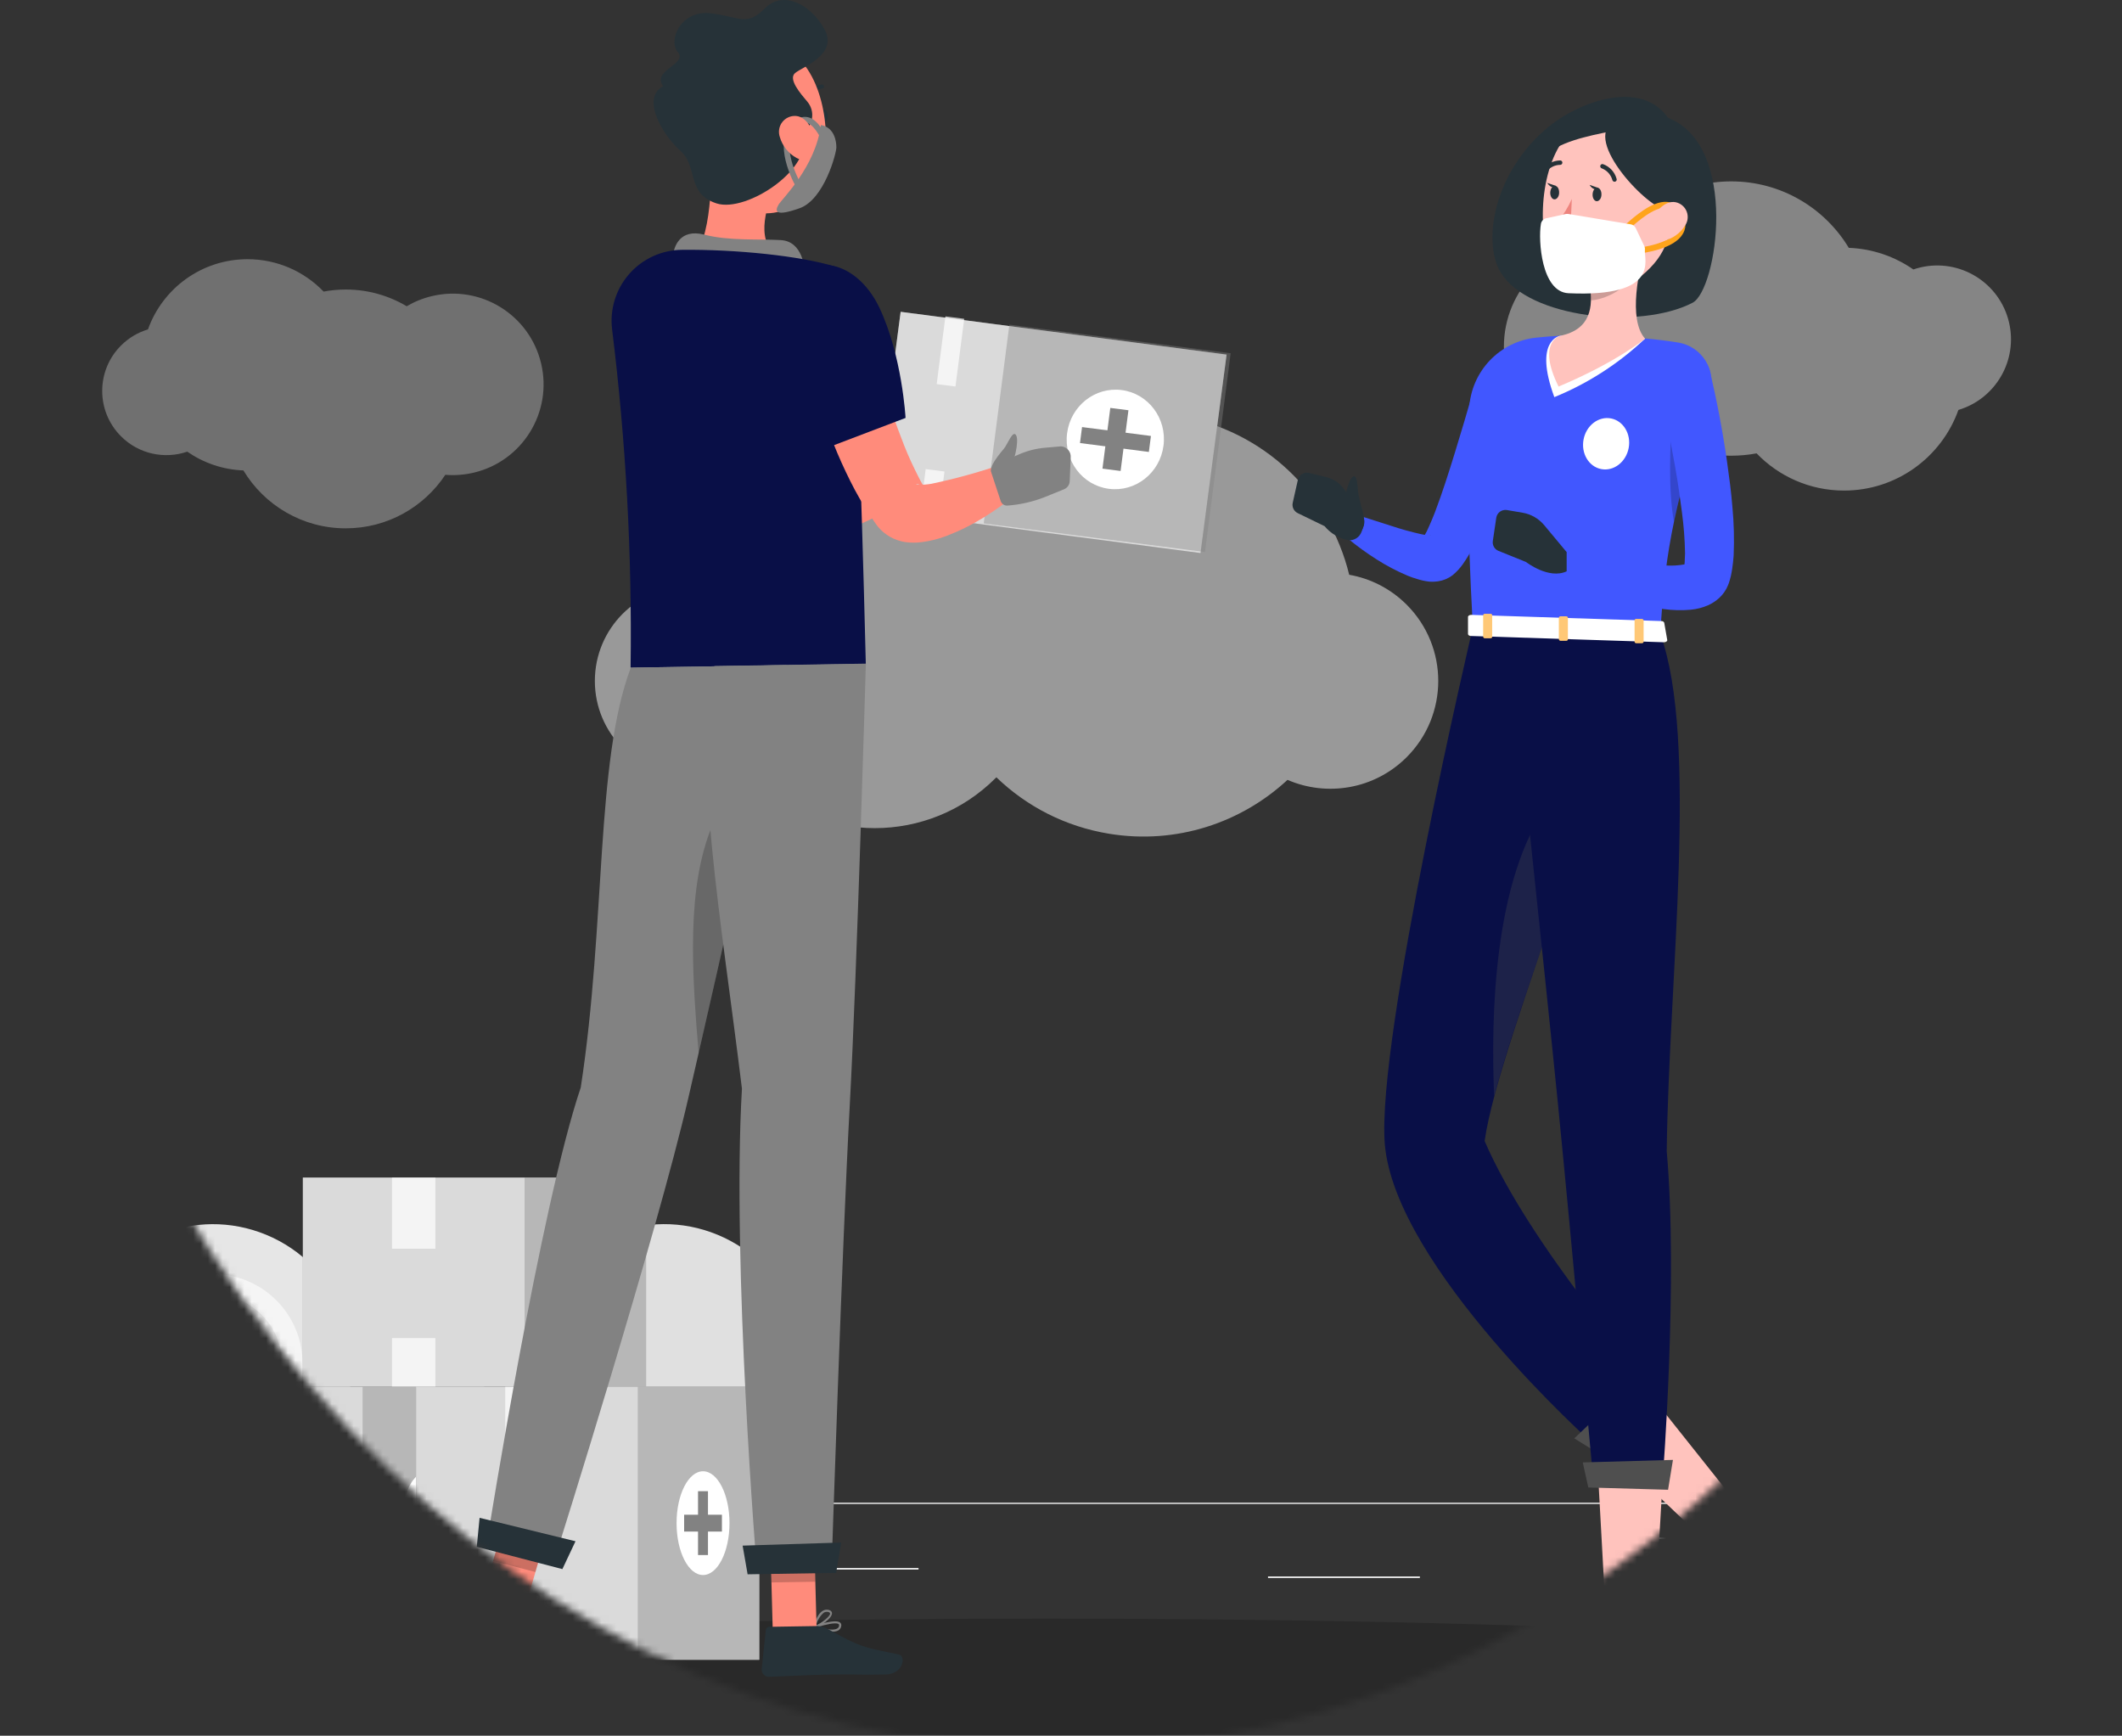 <svg width="291" height="238" viewBox="0 0 291 238" fill="none" xmlns="http://www.w3.org/2000/svg">
<rect x="0" y="0" width="291" height="238" fill="#333333" stroke="none"/>
<mask id="mask0_1_133" style="mask-type:alpha" maskUnits="userSpaceOnUse" x="0" y="-101" width="291" height="341">
<ellipse cx="145.5" cy="69.902" rx="145.5" ry="170" fill="url(#paint0_linear_1_133)"/>
</mask>
<g mask="url(#mask0_1_133)">
<path d="M320 206.046H-33V206.223H320V206.046Z" fill="#EBEBEB"/>
<path d="M274.583 217.406H261.247V217.582H274.583V217.406Z" fill="#EBEBEB"/>
<path d="M194.699 216.177H173.893V216.354H194.699V216.177Z" fill="#EBEBEB"/>
<path d="M260.54 210.854H227.281V211.03H260.54V210.854Z" fill="#EBEBEB"/>
<path d="M11.782 212.04H4.037V212.217H11.782V212.04Z" fill="#EBEBEB"/>
<path d="M45.288 212.04H18.065V212.217H45.288V212.04Z" fill="#EBEBEB"/>
<path d="M125.956 215.019H87.726V215.196H125.956V215.019Z" fill="#EBEBEB"/>
<path d="M274.583 217.406H261.247V217.582H274.583V217.406Z" fill="#EBEBEB"/>
<path d="M194.699 216.177H173.893V216.354H194.699V216.177Z" fill="#EBEBEB"/>
<path d="M260.54 210.854H227.281V211.03H260.54V210.854Z" fill="#EBEBEB"/>
<path d="M11.782 212.04H4.037V212.217H11.782V212.04Z" fill="#EBEBEB"/>
<path d="M45.288 212.04H18.065V212.217H45.288V212.04Z" fill="#EBEBEB"/>
<path d="M125.956 215.019H87.726V215.196H125.956V215.019Z" fill="#EBEBEB"/>
<path d="M108.737 194.252C112.771 184.511 108.146 173.344 98.405 169.31C88.664 165.275 77.497 169.9 73.462 179.641C69.428 189.382 74.053 200.549 83.794 204.584C93.535 208.618 104.702 203.993 108.737 194.252Z" fill="#E0E0E0"/>
<path d="M46.842 194.257C50.877 184.516 46.251 173.349 36.51 169.314C26.77 165.279 15.602 169.905 11.568 179.646C7.533 189.386 12.159 200.554 21.899 204.588C31.64 208.623 42.807 203.997 46.842 194.257Z" fill="#E6E6E6"/>
<path d="M29.206 177.524C31.079 177.522 32.91 178.076 34.468 179.116C36.026 180.156 37.241 181.635 37.958 183.365C38.676 185.095 38.864 186.999 38.499 188.836C38.134 190.674 37.232 192.361 35.907 193.686C34.583 195.01 32.895 195.912 31.058 196.277C29.221 196.642 27.317 196.454 25.587 195.737C23.856 195.019 22.378 193.805 21.338 192.247C20.298 190.689 19.744 188.857 19.745 186.984C19.749 184.476 20.747 182.072 22.52 180.299C24.294 178.525 26.698 177.527 29.206 177.524ZM29.206 174.7C26.774 174.7 24.398 175.421 22.376 176.772C20.355 178.123 18.779 180.043 17.849 182.289C16.919 184.535 16.676 187.007 17.151 189.392C17.626 191.776 18.797 193.966 20.517 195.685C22.237 197.404 24.427 198.574 26.812 199.047C29.197 199.521 31.669 199.276 33.914 198.345C36.16 197.414 38.079 195.837 39.429 193.815C40.779 191.792 41.499 189.415 41.497 186.984C41.497 185.37 41.179 183.772 40.562 182.281C39.944 180.79 39.038 179.436 37.897 178.295C36.755 177.154 35.4 176.25 33.909 175.633C32.418 175.016 30.82 174.699 29.206 174.7Z" fill="#F5F5F5"/>
<path d="M226.427 160.001H221.831V168.529H226.427V160.001Z" fill="#F5F5F5"/>
<path fill-rule="evenodd" clip-rule="evenodd" d="M146.524 49.21C152.402 50.164 157.511 52.987 161.343 56.973L161.441 56.989C173.325 58.918 182.346 67.803 185.021 78.81C187.908 79.317 190.674 80.686 192.904 82.916C198.678 88.689 198.678 98.05 192.904 103.823C188.486 108.241 181.967 109.278 176.562 106.934C170.223 112.818 161.333 115.821 152.134 114.328C146.068 113.344 140.748 110.547 136.638 106.58C136.6 106.618 136.563 106.656 136.526 106.693C127.38 115.839 112.553 115.839 103.407 106.693C102.696 105.982 102.04 105.236 101.44 104.462C99.452 105.69 97.11 106.398 94.602 106.398C87.408 106.398 81.576 100.566 81.576 93.373C81.576 86.179 87.408 80.347 94.602 80.347C95.935 80.347 97.221 80.547 98.431 80.919C99.572 78.251 101.23 75.752 103.407 73.575C107.278 69.704 112.166 67.472 117.211 66.878C121.258 54.814 133.554 47.105 146.524 49.21Z" fill="white" fill-opacity="0.5"/>
<path fill-rule="evenodd" clip-rule="evenodd" d="M237.413 62.486C238.601 62.486 239.763 62.376 240.89 62.165C243.918 65.309 248.172 67.266 252.882 67.266C260.114 67.266 266.269 62.654 268.567 56.21C273.659 54.687 276.742 49.437 275.505 44.196C274.222 38.758 268.773 35.39 263.335 36.673C263.01 36.75 262.693 36.842 262.384 36.947C259.856 35.187 256.816 34.109 253.533 33.983C250.241 28.522 244.254 24.87 237.413 24.87C230.859 24.87 225.087 28.223 221.721 33.307C221.327 33.274 220.928 33.258 220.525 33.258C212.633 33.258 206.236 39.655 206.236 47.547C206.236 55.439 212.633 61.837 220.525 61.837C223.182 61.837 225.67 61.111 227.801 59.848C230.614 61.523 233.901 62.486 237.413 62.486Z" fill="white" fill-opacity="0.4"/>
<path fill-rule="evenodd" clip-rule="evenodd" d="M33.943 35.541C38.042 35.541 41.744 37.243 44.379 39.98C45.362 39.796 46.377 39.699 47.413 39.699C50.468 39.699 53.327 40.536 55.773 41.992C56.827 41.37 57.991 40.894 59.245 40.598C65.931 39.02 72.631 43.161 74.209 49.848C75.787 56.534 71.646 63.234 64.96 64.812C63.651 65.121 62.341 65.211 61.069 65.106C58.138 69.528 53.116 72.444 47.413 72.444C41.456 72.444 36.241 69.262 33.377 64.504C30.523 64.395 27.881 63.46 25.683 61.931C22.602 62.987 19.053 62.286 16.595 59.828C13.157 56.39 13.157 50.816 16.595 47.378C17.664 46.31 18.938 45.573 20.291 45.169C22.288 39.558 27.646 35.541 33.943 35.541Z" fill="white" fill-opacity="0.3"/>
<path d="M143.5 237.929C219.1 237.929 280.386 234.351 280.386 229.937C280.386 225.523 219.1 221.945 143.5 221.945C67.9 221.945 6.614 225.523 6.614 229.937C6.614 234.351 67.9 237.929 143.5 237.929Z" fill="black" fill-opacity="0.2"/>
<path d="M66.384 190.119H19.322V227.586H66.384V190.119Z" fill="#828282"/>
<path opacity="0.7" d="M66.384 190.119H19.322V227.586H66.384V190.119Z" fill="white"/>
<path opacity="0.4" d="M66.384 190.119H49.729V227.586H66.384V190.119Z" fill="#828282"/>
<path d="M62.31 208.849C62.31 212.781 60.686 215.965 58.681 215.965C56.676 215.965 55.052 212.781 55.052 208.849C55.052 204.916 56.676 201.739 58.681 201.739C60.686 201.739 62.31 204.923 62.31 208.849Z" fill="white"/>
<path d="M59.359 204.471H57.997V213.226H59.359V204.471Z" fill="#828282"/>
<path d="M61.272 210.007V207.698H56.09V210.007H61.272Z" fill="#828282"/>
<path opacity="0.7" d="M31.55 227.579H37.494V213.409H31.55V227.579Z" fill="white"/>
<path opacity="0.7" d="M31.55 196.762H37.494V190.119H31.55V196.762Z" fill="white"/>
<path d="M104.119 190.119H57.057V227.586H104.119V190.119Z" fill="#828282"/>
<path opacity="0.7" d="M104.119 190.119H57.057V227.586H104.119V190.119Z" fill="white"/>
<path opacity="0.4" d="M104.112 190.119H87.458V227.586H104.112V190.119Z" fill="#828282"/>
<path d="M100.039 208.849C100.039 212.781 98.415 215.965 96.41 215.965C94.405 215.965 92.781 212.781 92.781 208.849C92.781 204.916 94.405 201.739 96.41 201.739C98.415 201.739 100.039 204.923 100.039 208.849Z" fill="white"/>
<path d="M97.088 204.471H95.725V213.226H97.088V204.471Z" fill="#828282"/>
<path d="M99.001 210.007V207.698H93.819V210.007H99.001Z" fill="#828282"/>
<path opacity="0.7" d="M75.23 190.119H69.285V204.288H75.23V190.119Z" fill="white"/>
<path opacity="0.7" d="M75.23 220.935H69.285V227.579H75.23V220.935Z" fill="white"/>
<path d="M88.594 161.469H41.532V190.119H88.594V161.469Z" fill="#828282"/>
<path opacity="0.7" d="M88.594 161.469H41.532V190.119H88.594V161.469Z" fill="white"/>
<path opacity="0.4" d="M88.594 161.469H71.94V190.119H88.594V161.469Z" fill="#828282"/>
<path d="M80.885 182.91C82.889 182.91 84.514 179.724 84.514 175.794C84.514 171.863 82.889 168.677 80.885 168.677C78.881 168.677 77.257 171.863 77.257 175.794C77.257 179.724 78.881 182.91 80.885 182.91Z" fill="white"/>
<path d="M81.57 171.416H80.207V180.171H81.57V171.416Z" fill="#828282"/>
<path d="M83.476 176.952V174.643H78.294V176.952H83.476Z" fill="#828282"/>
<path opacity="0.7" d="M59.705 161.469H53.761V171.226H59.705V161.469Z" fill="white"/>
<path opacity="0.7" d="M59.705 183.475H53.761V190.118H59.705V183.475Z" fill="white"/>
<path d="M97.193 46.208L99.728 50.444C100.596 51.855 101.457 53.267 102.347 54.63C104.112 57.405 105.94 60.123 107.861 62.693C108.334 63.349 108.835 63.956 109.315 64.592C109.562 64.909 109.816 65.199 110.063 65.502L110.438 65.961L110.628 66.187C110.628 66.223 110.628 66.187 110.628 66.187L110.565 66.131L110.438 66.039C110.099 65.82 109.964 65.841 110 65.877C110.13 65.965 110.281 66.019 110.438 66.032C111.045 66.122 111.66 66.151 112.273 66.117C115.44 65.865 118.587 65.417 121.698 64.775L123.449 68.948C121.931 69.93 120.34 70.797 118.691 71.539C116.986 72.334 115.208 72.963 113.382 73.417C112.321 73.682 111.234 73.831 110.141 73.862C109.442 73.88 108.744 73.821 108.058 73.685C107.065 73.488 106.129 73.07 105.319 72.464C105.194 72.371 105.074 72.272 104.959 72.167L104.775 71.998L104.641 71.871L104.401 71.624L103.921 71.136C103.603 70.805 103.272 70.48 102.968 70.148C102.368 69.442 101.725 68.821 101.168 68.136C98.868 65.433 96.721 62.605 94.736 59.664C93.755 58.252 92.795 56.748 91.912 55.258C91.03 53.769 90.126 52.286 89.257 50.662L97.193 46.208Z" fill="#FF8B7B"/>
<path d="M120.138 65.863L125.193 61.147L128.956 66.886C128.956 66.886 125.553 71.038 121.501 69.153L120.138 65.863Z" fill="#828282"/>
<path d="M131.498 60.193L132.204 63.335C132.262 63.593 132.246 63.862 132.159 64.112C132.072 64.362 131.916 64.582 131.709 64.747L128.977 66.907L125.214 61.168L129.584 59.247C129.771 59.169 129.972 59.132 130.175 59.138C130.377 59.144 130.576 59.194 130.757 59.283C130.939 59.373 131.099 59.501 131.226 59.658C131.354 59.815 131.447 59.998 131.498 60.193Z" fill="#828282"/>
<path d="M111.645 223.216C111.621 223.205 111.601 223.187 111.587 223.164C111.573 223.142 111.566 223.115 111.567 223.089C111.566 223.06 111.574 223.031 111.591 223.006C111.607 222.982 111.631 222.964 111.659 222.955C111.949 222.849 114.483 221.959 115.189 222.468C115.251 222.515 115.3 222.578 115.333 222.649C115.365 222.721 115.378 222.799 115.373 222.877C115.368 223.006 115.333 223.132 115.27 223.245C115.208 223.358 115.12 223.454 115.013 223.527C114.307 224.021 112.598 223.527 111.659 223.223L111.645 223.216ZM114.97 222.665C114.54 222.446 113.17 222.764 112.146 223.089C113.438 223.484 114.427 223.562 114.836 223.287C114.909 223.242 114.97 223.178 115.011 223.103C115.052 223.027 115.072 222.942 115.069 222.856C115.074 222.825 115.07 222.793 115.058 222.764C115.045 222.735 115.025 222.711 114.998 222.694L114.97 222.665Z" fill="#828282"/>
<path d="M112.81 220.886C112.929 220.807 113.063 220.753 113.204 220.729C113.345 220.704 113.49 220.71 113.629 220.745C114.01 220.837 114.095 221.048 114.095 221.211C114.095 221.917 112.506 223.004 111.744 223.23C111.728 223.237 111.711 223.24 111.694 223.24C111.677 223.24 111.661 223.237 111.645 223.23C111.628 223.212 111.615 223.191 111.608 223.168C111.6 223.145 111.599 223.12 111.603 223.096C111.581 222.99 111.963 221.401 112.81 220.886ZM113.812 221.218C113.812 221.218 113.812 221.126 113.699 221.077L113.558 221.02H113.495C113.308 220.991 113.117 221.031 112.958 221.133C112.441 221.592 112.076 222.198 111.913 222.87C112.711 222.517 113.848 221.634 113.848 221.218H113.812Z" fill="#828282"/>
<path d="M105.976 223.752L111.991 223.661L111.617 209.668L105.595 209.767L105.976 223.752Z" fill="#FF8B7B"/>
<path d="M112.062 222.962L105.489 223.067C105.373 223.065 105.26 223.107 105.174 223.184C105.088 223.261 105.034 223.369 105.023 223.484L104.451 228.864C104.44 229 104.458 229.136 104.503 229.265C104.548 229.394 104.619 229.511 104.712 229.611C104.805 229.711 104.918 229.79 105.043 229.844C105.168 229.897 105.303 229.924 105.439 229.923C107.805 229.845 111.215 229.647 114.194 229.605C117.682 229.549 117.343 229.69 121.43 229.605C123.901 229.57 124.297 227.056 123.238 226.845C118.409 225.884 117.922 225.835 113.566 223.385C113.109 223.118 112.591 222.972 112.062 222.962Z" fill="#263238"/>
<path opacity="0.2" d="M111.617 209.675L111.807 216.883L105.792 216.982L105.595 209.766L111.617 209.675Z" fill="black"/>
<path d="M97.687 19.591C97.454 24.102 97.857 32.963 94.574 35.829C96.826 38.265 100.553 40.206 105.792 40.531C111.031 40.856 109.837 37.926 108.574 35.999C103.716 34.693 104.585 30.351 105.665 26.99L97.687 19.591Z" fill="#FF8B7B"/>
<path d="M92.286 35.102C92.413 33.838 93.204 31.304 96.607 32.179C100.01 33.055 104.027 32.744 107.084 32.921C110.141 33.097 110.31 36.931 110.31 36.931L92.286 35.102Z" fill="#828282"/>
<path d="M93.515 34.255C100.766 34.177 109.809 35.06 114.695 36.606C115.327 36.804 115.883 37.189 116.289 37.712C116.695 38.234 116.932 38.868 116.968 39.529C117.258 44.993 118.048 62.982 118.733 91.025L86.476 91.547C86.689 76.05 85.842 60.558 83.942 45.177C83.773 43.816 83.895 42.434 84.298 41.124C84.701 39.813 85.377 38.602 86.281 37.571C87.185 36.539 88.297 35.711 89.543 35.139C90.79 34.568 92.144 34.267 93.515 34.255Z" fill="#090F47"/>
<path d="M168.207 48.624L123.51 42.755L119.937 69.964L164.634 75.834L168.207 48.624Z" fill="#828282"/>
<path opacity="0.7" d="M168.207 48.624L123.51 42.755L119.937 69.964L164.634 75.834L168.207 48.624Z" fill="white"/>
<path opacity="0.4" d="M168.768 48.436L138.422 44.516L134.901 71.774L165.247 75.694L168.768 48.436Z" fill="#828282"/>
<path d="M159.557 61.108C160.039 57.368 157.471 53.955 153.82 53.484C150.17 53.013 146.819 55.663 146.337 59.402C145.855 63.142 148.423 66.555 152.073 67.026C155.724 67.497 159.074 64.847 159.557 61.108Z" fill="white"/>
<path d="M154.748 56.254L152.262 55.933L151.187 64.258L153.673 64.579L154.748 56.254Z" fill="#828282"/>
<path d="M157.55 61.97L157.833 59.779L148.387 58.559L148.104 60.75L157.55 61.97Z" fill="#828282"/>
<path opacity="0.7" d="M132.227 43.714L129.65 43.381L128.451 52.666L131.028 52.999L132.227 43.714Z" fill="white"/>
<path opacity="0.7" d="M129.522 64.654L126.945 64.321L126.129 70.644L128.705 70.977L129.522 64.654Z" fill="white"/>
<path d="M119.058 44.52C119.213 45.226 119.425 46.087 119.615 46.878L120.223 49.307C120.653 50.923 121.091 52.533 121.578 54.122C122.065 55.71 122.559 57.285 123.131 58.824C123.703 60.363 124.275 61.874 124.946 63.314C125.277 64.02 125.616 64.726 125.976 65.432C126.153 65.785 126.344 66.138 126.527 66.448L126.817 66.936L126.958 67.176V67.14L126.88 67.049C126.827 66.986 126.771 66.927 126.711 66.872C126.508 66.679 126.268 66.53 126.005 66.434C125.901 66.384 125.788 66.358 125.673 66.357C125.588 66.357 125.729 66.441 125.934 66.463C126.547 66.483 127.16 66.438 127.763 66.328C130.969 65.656 134.131 64.786 137.23 63.723L139.461 67.663C138.038 68.853 136.533 69.94 134.957 70.917C133.316 71.94 131.58 72.803 129.775 73.494C128.705 73.901 127.591 74.181 126.457 74.327C125.679 74.436 124.89 74.436 124.113 74.327C123.57 74.235 123.042 74.076 122.538 73.854C121.894 73.562 121.306 73.158 120.801 72.661C120.665 72.527 120.535 72.385 120.413 72.238L120.237 72.012L120.138 71.871L119.919 71.567L119.495 70.917C119.227 70.508 118.945 70.099 118.691 69.689C118.168 68.863 117.681 68.03 117.236 67.19C115.495 63.892 114.035 60.454 112.873 56.91C112.294 55.167 111.772 53.423 111.306 51.651C111.073 50.775 110.854 49.886 110.649 48.989C110.444 48.093 110.275 47.231 110.091 46.236L119.058 44.52Z" fill="#FF8B7B"/>
<path d="M107.338 39.896C104.458 44.965 112.181 61.874 112.181 61.874L124.183 57.306C124.183 57.306 123.725 48.749 120.569 42.134C117.293 35.349 110.494 34.34 107.338 39.896Z" fill="#090F47"/>
<path d="M145.498 61.203L143.323 61.394C142.075 61.498 140.853 61.811 139.708 62.318L136.454 63.73C136.246 63.822 136.081 63.988 135.989 64.196C135.898 64.404 135.887 64.638 135.96 64.853L137.23 68.701C137.296 68.9 137.427 69.07 137.604 69.183C137.78 69.296 137.99 69.345 138.198 69.322C139.921 69.192 141.615 68.807 143.224 68.178L145.992 67.056C146.205 66.951 146.385 66.788 146.51 66.585C146.634 66.383 146.7 66.15 146.698 65.912L146.832 62.735C146.848 62.546 146.827 62.356 146.768 62.175C146.709 61.995 146.615 61.829 146.49 61.686C146.366 61.543 146.213 61.426 146.043 61.343C145.872 61.26 145.687 61.213 145.498 61.203Z" fill="#828282"/>
<path d="M138.381 64.408C139.031 63.653 139.793 60.504 139.349 59.692C138.904 58.88 138.156 60.949 137.69 61.499C136.398 63.024 135.317 64.57 136.235 65.029C137.153 65.488 137.238 65.728 138.381 64.408Z" fill="#828282"/>
<path d="M112.358 15.913C112.4 16.4 112.689 16.767 113.007 16.739C113.325 16.711 113.544 16.294 113.508 15.807C113.473 15.32 113.177 14.953 112.859 14.988C112.541 15.023 112.315 15.433 112.358 15.913Z" fill="#263238"/>
<path d="M111.772 15.885C112.472 17.311 113.365 18.635 114.427 19.817C114.117 20.083 113.754 20.279 113.361 20.391C112.969 20.503 112.557 20.529 112.153 20.467L111.772 15.885Z" fill="#FF5652"/>
<path d="M110.713 13.428C110.664 13.421 110.617 13.407 110.572 13.386C110.54 13.366 110.513 13.339 110.491 13.308C110.469 13.277 110.454 13.243 110.446 13.206C110.438 13.169 110.438 13.131 110.445 13.094C110.452 13.057 110.467 13.022 110.487 12.99C110.715 12.593 111.035 12.257 111.422 12.011C111.808 11.765 112.248 11.616 112.704 11.578C112.742 11.576 112.779 11.582 112.814 11.595C112.849 11.608 112.881 11.628 112.908 11.654C112.935 11.68 112.957 11.71 112.971 11.745C112.986 11.779 112.994 11.816 112.994 11.854C112.995 11.892 112.988 11.929 112.974 11.965C112.961 12 112.94 12.033 112.914 12.06C112.888 12.088 112.856 12.11 112.822 12.125C112.787 12.141 112.749 12.149 112.711 12.15C112.353 12.185 112.008 12.304 111.705 12.498C111.402 12.692 111.149 12.955 110.967 13.266C110.944 13.313 110.908 13.354 110.863 13.383C110.818 13.411 110.766 13.427 110.713 13.428Z" fill="#263238"/>
<path d="M95.802 15.2C96.656 21.116 96.861 24.625 100.116 27.407C105.016 31.586 112.118 28.19 113.071 22.119C113.911 16.661 112.365 7.9 106.35 6.064C105.016 5.657 103.601 5.596 102.237 5.885C100.873 6.174 99.605 6.804 98.551 7.717C97.497 8.63 96.692 9.795 96.211 11.104C95.731 12.413 95.59 13.822 95.802 15.2Z" fill="#FF8B7B"/>
<path d="M110.021 18.194C110.371 17.983 110.671 17.699 110.9 17.362C111.129 17.024 111.283 16.641 111.35 16.238C111.417 15.836 111.396 15.423 111.289 15.03C111.181 14.636 110.989 14.27 110.727 13.957C109.767 12.821 108.065 10.858 109.025 10.025C109.986 9.192 114.928 7.498 113.106 4.088C111.285 0.678 107.458 -1.412 104.916 1.122C102.375 3.657 101.598 2.344 97.496 1.828C93.395 1.313 91.559 5.493 92.957 7.152C94.355 8.811 89.293 9.644 90.952 11.825C87.853 13.435 90.86 18.504 93.31 20.686C95.76 22.867 94.094 26.531 98.252 27.887C102.41 29.242 111.899 22.91 110.021 18.194Z" fill="#263238"/>
<path d="M109.661 26.115C109.592 26.115 109.524 26.097 109.465 26.062C109.405 26.027 109.356 25.977 109.322 25.917C109.188 25.698 106.089 20.424 108.242 17.445C108.983 16.428 109.753 15.948 110.544 16.033C111.85 16.132 112.782 17.65 113.452 18.956C113.5 19.049 113.509 19.158 113.476 19.258C113.444 19.358 113.373 19.441 113.279 19.489C113.186 19.537 113.077 19.545 112.977 19.513C112.877 19.48 112.794 19.41 112.746 19.316C112.436 18.716 111.504 16.894 110.473 16.817C109.972 16.817 109.435 17.149 108.87 17.925C107.021 20.474 109.958 25.472 109.993 25.522C110.045 25.613 110.059 25.721 110.033 25.822C110.006 25.924 109.941 26.011 109.852 26.065C109.793 26.097 109.728 26.113 109.661 26.115Z" fill="#828282"/>
<path d="M71.777 221.168C71.752 221.16 71.731 221.143 71.716 221.122C71.7 221.1 71.692 221.075 71.692 221.048C71.69 221.019 71.697 220.99 71.712 220.964C71.727 220.939 71.75 220.919 71.777 220.907C72.059 220.78 74.545 219.693 75.251 220.145C75.319 220.186 75.374 220.244 75.413 220.313C75.451 220.383 75.471 220.461 75.469 220.54C75.481 220.674 75.459 220.81 75.405 220.933C75.351 221.057 75.266 221.164 75.159 221.246C74.453 221.79 72.758 221.451 71.798 221.204L71.777 221.168ZM75.053 220.357C74.608 220.173 73.267 220.604 72.285 220.999C73.599 221.296 74.594 221.296 74.982 220.999C75.051 220.947 75.106 220.878 75.141 220.799C75.175 220.72 75.189 220.633 75.18 220.547C75.183 220.517 75.177 220.486 75.164 220.458C75.15 220.431 75.129 220.408 75.102 220.392L75.053 220.357Z" fill="#828282"/>
<path d="M72.759 218.747C72.991 218.578 73.28 218.508 73.564 218.549C73.952 218.612 74.058 218.824 74.072 218.98C74.143 219.686 72.66 220.886 71.883 221.175C71.851 221.186 71.817 221.186 71.784 221.175H71.742C71.724 221.157 71.71 221.135 71.702 221.11C71.693 221.086 71.69 221.06 71.693 221.034C71.7 220.949 71.954 219.333 72.759 218.747ZM73.79 219.008C73.79 219.008 73.79 218.923 73.662 218.874L73.514 218.831H73.394C73.224 218.833 73.059 218.887 72.921 218.987C72.444 219.485 72.133 220.119 72.032 220.801C72.794 220.392 73.832 219.424 73.79 219.008Z" fill="#828282"/>
<path d="M65.713 220.561L71.523 222.079L75.448 208.602L69.638 207.091L65.713 220.561Z" fill="#FF8B7B"/>
<path d="M71.94 220.914L65.586 219.255C65.474 219.225 65.356 219.237 65.252 219.289C65.149 219.341 65.069 219.43 65.028 219.538L63.016 224.564C62.97 224.695 62.951 224.834 62.962 224.972C62.974 225.11 63.014 225.244 63.081 225.365C63.147 225.487 63.239 225.592 63.349 225.676C63.46 225.759 63.587 225.818 63.722 225.849C66.023 226.407 66.793 226.421 69.68 227.177C73.048 228.052 73.634 229.888 77.722 229.923C80.193 229.923 80.652 227.452 79.6 227.205C76.267 226.421 74.368 223.52 73.295 221.747C72.969 221.304 72.483 221.005 71.94 220.914Z" fill="#263238"/>
<path opacity="0.2" d="M75.448 208.602L73.422 215.549L67.612 214.038L69.638 207.091L75.448 208.602Z" fill="black"/>
<path d="M79.642 149.114C83.116 126.473 81.633 104.431 86.505 91.547L107.819 91.201C107.819 91.201 98.57 132.481 94.405 150.505C90.084 169.277 76.359 212.831 76.359 212.831L66.956 210.367C66.956 210.367 74.114 165.444 79.642 149.114Z" fill="#828282"/>
<path opacity="0.2" d="M95.033 129.946C95.033 134.422 95.365 139.265 95.816 144.433C98.563 132.354 102.41 115.269 104.994 103.732C97.172 109.578 95.033 118.566 95.033 129.946Z" fill="black"/>
<path d="M106.943 18.794C107.118 19.4 107.412 19.965 107.807 20.457C108.202 20.949 108.691 21.358 109.245 21.66C110.734 22.465 111.864 21.222 111.765 19.62C111.68 18.208 110.805 16.04 109.153 15.899C108.793 15.874 108.432 15.939 108.104 16.088C107.775 16.237 107.488 16.465 107.269 16.752C107.05 17.039 106.906 17.375 106.849 17.732C106.792 18.088 106.824 18.453 106.943 18.794Z" fill="#FF8B7B"/>
<path d="M112.577 17.142C114.427 17.473 114.695 19.365 114.695 20.198C114.695 21.032 113.029 27.357 109.64 28.558C106.251 29.758 106.251 28.946 106.753 28.084C107.254 27.223 111.815 22.945 112.577 17.142Z" fill="#828282"/>
<path d="M101.747 149.284C98.845 125.569 94.934 103.923 97.963 91.328L118.74 90.996C118.74 90.996 117.533 133.229 116.531 151.571C115.486 170.633 114.024 215.429 114.024 215.429L103.815 215.584C103.815 215.584 100.335 173.245 101.747 149.284Z" fill="#828282"/>
<path d="M114.66 215.676L102.524 215.866L101.839 211.934L115.366 211.51L114.66 215.676Z" fill="#263238"/>
<path d="M77.122 215.153L65.381 212.096L65.769 208.122L78.922 211.334L77.122 215.153Z" fill="#263238"/>
<path d="M212.448 17.318C205.028 23.312 203.143 32.991 205.812 37.376C209.61 43.61 224.874 45.262 232.11 41.513C235.478 39.762 238.521 19.951 228.75 16.167C225.057 10.837 216.642 13.922 212.448 17.318Z" fill="#263238"/>
<path d="M239.057 207.246L233.67 211.08L218.562 196.713L225.071 189.667L239.057 207.246Z" fill="#FFC3BD"/>
<path d="M232.887 209.71L238.344 204.662C238.433 204.564 238.556 204.503 238.687 204.494C238.819 204.485 238.949 204.527 239.05 204.613L243.336 208.086C243.44 208.186 243.522 208.306 243.576 208.439C243.631 208.572 243.657 208.716 243.652 208.86C243.647 209.004 243.612 209.145 243.549 209.274C243.486 209.404 243.397 209.519 243.286 209.611C241.359 211.341 240.349 212.082 237.949 214.306C236.473 215.669 233.551 218.634 231.51 220.519C229.47 222.404 227.656 220.618 228.347 219.664C231.461 215.372 231.997 212.929 232.365 210.741C232.425 210.35 232.608 209.989 232.887 209.71Z" fill="#263238"/>
<path d="M231.785 212.188C231.413 212.602 230.918 212.887 230.373 213C230.237 213.014 230.099 212.991 229.974 212.932C229.85 212.874 229.744 212.782 229.667 212.668C229.616 212.602 229.583 212.524 229.571 212.441C229.559 212.358 229.567 212.274 229.597 212.195C229.914 211.341 232.696 210.48 233.007 210.381C233.036 210.373 233.068 210.374 233.096 210.384C233.125 210.395 233.151 210.413 233.169 210.437C233.186 210.464 233.195 210.494 233.195 210.525C233.195 210.557 233.186 210.587 233.169 210.614C232.754 211.177 232.291 211.704 231.785 212.188ZM230.07 212.047C229.991 212.112 229.928 212.194 229.886 212.287C229.874 212.318 229.871 212.351 229.878 212.384C229.884 212.416 229.899 212.446 229.921 212.471C229.968 212.545 230.034 212.605 230.113 212.645C230.191 212.684 230.279 212.702 230.366 212.696C230.882 212.696 231.722 211.99 232.647 210.811C231.727 211.082 230.857 211.5 230.07 212.047Z" fill="#FFA41B"/>
<path d="M233.162 210.635L233.106 210.67C232.301 210.96 230.282 211.037 229.893 210.437C229.801 210.296 229.759 210.063 230.049 209.731C230.254 209.496 230.542 209.349 230.853 209.322C231.898 209.237 233.12 210.36 233.169 210.409C233.188 210.427 233.202 210.449 233.209 210.474C233.216 210.499 233.217 210.525 233.211 210.55C233.2 210.581 233.183 210.61 233.162 210.635ZM230.338 209.858L230.274 209.929C230.084 210.141 230.14 210.233 230.154 210.261C230.387 210.621 231.863 210.677 232.753 210.466C232.23 209.988 231.565 209.696 230.86 209.632C230.666 209.648 230.482 209.727 230.338 209.858Z" fill="#FFA41B"/>
<path d="M226.773 224.48L220.39 224.699L219.162 202.403L228.029 202.53L226.773 224.48Z" fill="#FFC3BD"/>
<path d="M219.953 222.665L227.119 222.616C227.239 222.61 227.357 222.652 227.447 222.733C227.537 222.813 227.592 222.926 227.599 223.046L228.029 228.694C228.032 228.842 228.006 228.988 227.952 229.126C227.898 229.263 227.818 229.388 227.716 229.494C227.613 229.601 227.491 229.686 227.356 229.745C227.221 229.804 227.076 229.835 226.928 229.838C224.436 229.838 223.243 229.676 220.094 229.697C218.153 229.697 215.307 229.93 212.632 229.951C209.956 229.972 209.991 227.325 211.121 227.078C216.19 225.969 217.079 224.48 218.887 223.053C219.191 222.812 219.565 222.676 219.953 222.665Z" fill="#263238"/>
<path d="M208.96 55.385C208.579 56.889 208.155 58.329 207.725 59.791C207.294 61.252 206.849 62.7 206.362 64.147C205.395 67.041 204.364 69.915 203.072 72.817C202.74 73.522 202.402 74.271 202.013 75.019C201.598 75.833 201.126 76.616 200.601 77.363C200.202 77.931 199.727 78.442 199.189 78.881C198.612 79.317 197.935 79.601 197.219 79.707C196.808 79.768 196.391 79.782 195.977 79.749C195.418 79.685 194.867 79.564 194.332 79.389C193.891 79.263 193.457 79.112 193.033 78.938C191.533 78.304 190.09 77.544 188.719 76.664C187.395 75.823 186.124 74.901 184.914 73.904C184.593 73.636 184.375 73.265 184.297 72.855C184.218 72.444 184.285 72.019 184.485 71.652C184.684 71.285 185.005 70.999 185.392 70.842C185.78 70.684 186.209 70.666 186.608 70.79H186.665L190.844 72.125C192.154 72.562 193.486 72.932 194.833 73.233C195.117 73.3 195.404 73.347 195.695 73.374C195.877 73.404 196.063 73.404 196.245 73.374C196.245 73.374 196.245 73.374 196.125 73.374C195.778 73.421 195.451 73.563 195.179 73.784L195.101 73.847C195.101 73.847 195.172 73.748 195.236 73.628C195.535 73.128 195.797 72.607 196.019 72.068C196.288 71.475 196.549 70.84 196.803 70.183C197.798 67.557 198.688 64.761 199.549 61.958L200.827 57.722L202.063 53.486C202.332 52.589 202.941 51.833 203.76 51.378C204.579 50.923 205.543 50.806 206.447 51.052C207.351 51.298 208.123 51.887 208.599 52.694C209.075 53.5 209.218 54.461 208.996 55.371L208.96 55.385Z" fill="#4157FF"/>
<path d="M181.864 65.418L179.506 64.846C179.343 64.807 179.173 64.802 179.008 64.829C178.842 64.857 178.684 64.917 178.542 65.007C178.4 65.096 178.278 65.213 178.181 65.35C178.085 65.487 178.017 65.642 177.981 65.806L177.275 68.955C177.215 69.235 177.252 69.528 177.38 69.785C177.509 70.041 177.72 70.247 177.981 70.367L181.645 72.146C182.475 73.146 183.625 73.829 184.9 74.08C185.294 74.114 185.688 74.015 186.02 73.799C186.351 73.583 186.6 73.262 186.728 72.887L186.997 72.146C187.095 71.869 187.125 71.572 187.084 71.281C187.043 70.99 186.934 70.713 186.764 70.473L184.293 67.042C183.704 66.227 182.842 65.65 181.864 65.418Z" fill="#263238"/>
<path d="M184.356 70.473C184.095 69.491 184.737 66.046 185.464 65.418C186.192 64.789 186.135 66.915 186.283 67.733C186.65 69.731 187.476 71.263 186.813 72.598C186.347 73.523 184.801 72.181 184.356 70.473Z" fill="#263238"/>
<path d="M201.483 55.957C201.166 61.563 201.152 70.783 201.978 86.04L227.676 86.88C228.304 77.307 228.919 71.059 234.432 54.03C234.678 53.284 234.76 52.494 234.671 51.714C234.582 50.934 234.325 50.183 233.918 49.512C233.51 48.841 232.962 48.266 232.311 47.827C231.66 47.388 230.922 47.096 230.147 46.97C228.735 46.744 227.175 46.539 225.593 46.412C221.718 46.003 217.817 45.876 213.923 46.031C212.864 46.094 211.77 46.186 210.704 46.292C208.267 46.539 205.999 47.649 204.308 49.422C202.617 51.194 201.616 53.512 201.483 55.957Z" fill="#4157FF"/>
<path d="M213.923 46.052C213.923 46.052 210.266 46.645 213.154 54.454C217.763 52.577 221.982 49.857 225.594 46.434L213.923 46.052Z" fill="white"/>
<path d="M223.346 61.442C223.715 59.524 222.63 57.703 220.922 57.374C219.215 57.046 217.531 58.334 217.162 60.253C216.793 62.171 217.878 63.992 219.586 64.321C221.294 64.649 222.977 63.361 223.346 61.442Z" fill="white"/>
<path opacity="0.2" d="M229.343 56.797C229.018 60.688 228.757 67.352 229.561 71.532C230.14 68.75 230.917 65.636 231.997 61.902L229.343 56.797Z" fill="black"/>
<path d="M225.848 33.111C224.711 36.881 223.236 43.814 225.594 46.433C225.594 46.433 221.675 49.674 213.733 53.006C210.718 46.921 213.924 46.052 213.924 46.052C218.223 45.177 218.449 42.035 218.033 39.063L225.848 33.111Z" fill="#FFC3BD"/>
<path opacity="0.2" d="M223.687 36.041L218.039 39.056C218.146 39.757 218.193 40.465 218.181 41.174C219.395 41.174 222.48 40.122 223.56 38.103C223.845 37.452 223.89 36.722 223.687 36.041Z" fill="black"/>
<path d="M229.9 25.239C229.194 31.53 229.06 34.206 225.72 37.291C220.701 41.929 213.125 39.712 211.918 33.351C210.831 27.619 212.137 18.299 218.427 16.083C219.812 15.587 221.301 15.454 222.751 15.695C224.202 15.937 225.567 16.545 226.717 17.462C227.866 18.38 228.762 19.576 229.319 20.937C229.876 22.298 230.076 23.779 229.9 25.239Z" fill="#FFC3BD"/>
<path d="M221.266 16.704C216.931 19.203 226.258 28.896 228.616 28.769C232.619 26.411 232.682 21.575 230.451 19.267C228.22 16.958 226.597 13.647 221.266 16.704Z" fill="#263238"/>
<path d="M225.311 34.693C225.212 34.692 225.116 34.654 225.042 34.586C224.969 34.518 224.924 34.425 224.915 34.326C224.906 34.226 224.935 34.127 224.995 34.048C225.055 33.968 225.143 33.914 225.241 33.895C228.065 33.408 229.816 32.483 230.225 31.332C230.318 30.907 230.297 30.465 230.166 30.05C230.035 29.635 229.797 29.262 229.477 28.967C229.354 28.821 229.202 28.702 229.031 28.618C228.859 28.535 228.672 28.487 228.481 28.48C226.801 28.367 224.422 30.499 223.539 31.304L223.356 31.466C223.275 31.535 223.17 31.569 223.065 31.561C222.959 31.553 222.861 31.504 222.791 31.424C222.757 31.385 222.731 31.339 222.715 31.29C222.699 31.24 222.693 31.188 222.697 31.136C222.701 31.084 222.715 31.034 222.738 30.988C222.762 30.941 222.794 30.9 222.833 30.866L223.01 30.704C224.069 29.765 226.54 27.548 228.552 27.682C228.848 27.695 229.137 27.769 229.403 27.899C229.669 28.029 229.906 28.212 230.098 28.438C231.023 29.489 231.341 30.612 230.995 31.601C230.472 33.083 228.594 34.121 225.403 34.686L225.311 34.693Z" fill="#FFA41B"/>
<path d="M225.954 16.224C229.032 17.636 214.891 17.706 211.975 21.427C214.404 17.727 218.018 12.531 225.954 16.224Z" fill="#263238"/>
<path d="M201.978 86.04C201.978 86.04 188.726 142.421 189.905 156.873C191.317 173.768 218.527 198.019 218.527 198.019L226.293 189.547C226.293 189.547 209.864 170.986 203.595 156.456C205.628 141.934 223.814 100.57 223.045 86.732L201.978 86.04Z" fill="#090F47"/>
<path d="M227.93 190.57L218.632 198.937L215.893 197.221L226.053 187.57L227.93 190.57Z" fill="#4F4F4F"/>
<path opacity="0.3" d="M212.243 110.362C204.795 120.676 204.435 139.647 204.901 150.3C207.456 140.508 212.928 126.169 217.192 113.002C217.093 107.94 215.724 105.511 212.243 110.362Z" fill="#4F4F4F"/>
<path d="M206.779 85.821C206.779 85.821 211.989 134.662 213.648 151.352C215.611 171.17 218.491 202.94 218.491 202.94L228.029 202.544C228.029 202.544 230.147 175.61 228.566 157.861C228.848 134.309 232.964 101.445 227.676 86.894L206.779 85.821Z" fill="#090F47"/>
<path d="M228.749 204.274L217.813 203.963L217.051 200.525L229.42 200.179L228.749 204.274Z" fill="#4F4F4F"/>
<path d="M219.614 26.687C219.614 27.202 219.296 27.605 218.964 27.59C218.633 27.576 218.371 27.146 218.4 26.63C218.428 26.115 218.717 25.712 219.049 25.734C219.381 25.755 219.635 26.178 219.614 26.687Z" fill="#263238"/>
<path d="M213.81 26.439C213.81 26.948 213.493 27.35 213.161 27.336C212.829 27.322 212.568 26.891 212.596 26.376C212.624 25.86 212.914 25.465 213.245 25.479C213.577 25.493 213.831 25.903 213.81 26.439Z" fill="#263238"/>
<path d="M213.394 25.493L212.18 25.077C212.18 25.077 212.766 26.072 213.394 25.493Z" fill="#263238"/>
<path d="M215.554 27.28C215.042 28.429 214.374 29.503 213.57 30.471C213.823 30.67 214.117 30.812 214.43 30.886C214.743 30.96 215.069 30.966 215.385 30.901L215.554 27.28Z" fill="#ED847E"/>
<path d="M218.336 32.928C218.05 32.956 217.761 32.956 217.475 32.928C217.456 32.928 217.436 32.924 217.418 32.916C217.4 32.909 217.384 32.898 217.37 32.884C217.356 32.87 217.345 32.854 217.338 32.836C217.331 32.818 217.327 32.799 217.327 32.779C217.327 32.76 217.331 32.741 217.338 32.723C217.345 32.705 217.356 32.688 217.37 32.675C217.384 32.661 217.4 32.65 217.418 32.642C217.436 32.635 217.456 32.631 217.475 32.631C218.111 32.678 218.749 32.574 219.337 32.329C219.926 32.083 220.449 31.703 220.864 31.219C220.875 31.203 220.89 31.188 220.906 31.178C220.923 31.167 220.942 31.159 220.962 31.156C220.982 31.153 221.002 31.154 221.022 31.158C221.041 31.163 221.06 31.172 221.076 31.184C221.102 31.213 221.117 31.25 221.117 31.29C221.117 31.329 221.102 31.367 221.076 31.396C220.392 32.238 219.412 32.787 218.336 32.928Z" fill="#263238"/>
<path d="M231.044 30.986C230.385 32.018 229.344 32.746 228.149 33.012C226.568 33.351 225.876 31.911 226.398 30.463C226.864 29.165 228.255 27.421 229.808 27.731C230.146 27.805 230.461 27.961 230.723 28.187C230.985 28.412 231.187 28.7 231.31 29.023C231.432 29.347 231.472 29.696 231.426 30.038C231.38 30.381 231.248 30.707 231.044 30.986Z" fill="#FFC3BD"/>
<path d="M221.273 24.886C221.2 24.85 221.145 24.787 221.118 24.71C221.021 24.343 220.839 24.005 220.586 23.723C220.333 23.441 220.017 23.222 219.663 23.086C219.587 23.063 219.522 23.011 219.484 22.941C219.446 22.871 219.437 22.789 219.458 22.712C219.469 22.674 219.487 22.638 219.512 22.607C219.536 22.575 219.567 22.549 219.602 22.53C219.637 22.511 219.675 22.499 219.715 22.495C219.755 22.491 219.795 22.495 219.833 22.507C220.283 22.67 220.688 22.939 221.013 23.292C221.337 23.645 221.572 24.071 221.696 24.533C221.708 24.571 221.712 24.611 221.708 24.651C221.704 24.691 221.693 24.729 221.673 24.764C221.654 24.799 221.628 24.83 221.597 24.854C221.566 24.879 221.53 24.897 221.492 24.908C221.456 24.92 221.418 24.925 221.38 24.921C221.342 24.918 221.306 24.906 221.273 24.886Z" fill="#263238"/>
<path d="M211.813 23.757C211.735 23.765 211.657 23.745 211.594 23.7C211.529 23.652 211.486 23.581 211.474 23.502C211.463 23.422 211.483 23.341 211.53 23.277C211.807 22.885 212.173 22.565 212.597 22.343C213.022 22.121 213.494 22.003 213.973 21.999C214.013 22.001 214.051 22.01 214.087 22.027C214.123 22.044 214.155 22.068 214.181 22.098C214.208 22.128 214.228 22.162 214.24 22.2C214.253 22.237 214.258 22.277 214.255 22.317C214.254 22.356 214.244 22.396 214.227 22.432C214.21 22.468 214.186 22.5 214.157 22.527C214.127 22.554 214.093 22.575 214.055 22.588C214.017 22.602 213.978 22.608 213.938 22.606C213.558 22.611 213.186 22.708 212.852 22.887C212.517 23.066 212.231 23.323 212.017 23.637C211.968 23.702 211.894 23.745 211.813 23.757Z" fill="#263238"/>
<path d="M216.444 223.413C216.369 223.314 216.318 223.198 216.295 223.076C216.271 222.954 216.277 222.827 216.31 222.707C216.323 222.614 216.36 222.525 216.417 222.45C216.474 222.375 216.549 222.315 216.635 222.277C217.404 221.938 219.254 223.173 219.459 223.315C219.482 223.331 219.5 223.354 219.51 223.38C219.52 223.406 219.522 223.435 219.515 223.463C219.509 223.493 219.494 223.521 219.473 223.543C219.452 223.565 219.425 223.582 219.395 223.59C218.555 223.788 217.065 224.049 216.501 223.505C216.476 223.479 216.457 223.447 216.444 223.413ZM218.979 223.357C218.223 222.884 217.143 222.354 216.741 222.531C216.703 222.547 216.67 222.573 216.646 222.607C216.622 222.641 216.609 222.68 216.606 222.721C216.575 222.813 216.569 222.911 216.589 223.005C216.609 223.1 216.654 223.187 216.719 223.258C217.023 223.533 217.856 223.569 218.979 223.343V223.357Z" fill="#FFA41B"/>
<path d="M218.534 222.835C218.08 222.376 217.826 221.757 217.828 221.112C217.86 220.993 217.929 220.887 218.026 220.811C218.123 220.735 218.241 220.692 218.364 220.688C218.477 220.668 218.594 220.675 218.703 220.709C218.813 220.744 218.912 220.804 218.993 220.886C219.635 221.493 219.529 223.329 219.522 223.406C219.519 223.433 219.509 223.458 219.494 223.48C219.48 223.502 219.46 223.52 219.438 223.533C219.415 223.546 219.389 223.552 219.363 223.552C219.338 223.552 219.312 223.546 219.289 223.533C219.002 223.343 218.746 223.107 218.534 222.835ZM218.837 221.182L218.774 221.112C218.723 221.061 218.661 221.022 218.592 221C218.523 220.978 218.45 220.973 218.379 220.985C218.188 220.985 218.139 221.098 218.117 221.168C218.004 221.606 218.654 222.637 219.233 223.117C219.28 222.448 219.143 221.779 218.837 221.182Z" fill="#FFA41B"/>
<path d="M228.22 85.369L228.63 87.713C228.7 87.897 228.467 88.073 228.171 88.066L201.724 87.205C201.491 87.205 201.314 87.071 201.314 86.93V84.593C201.314 84.43 201.526 84.303 201.78 84.31L227.811 85.158C227.892 85.15 227.974 85.167 228.046 85.204C228.119 85.242 228.179 85.299 228.22 85.369Z" fill="white"/>
<path d="M224.422 88.193H225.128C225.269 88.193 225.382 88.123 225.382 88.038V85.037C225.382 84.953 225.269 84.875 225.128 84.868H224.422C224.281 84.868 224.168 84.932 224.168 85.023V88.052C224.168 88.116 224.281 88.193 224.422 88.193Z" fill="#FFA41B"/>
<path opacity="0.4" d="M224.422 88.193H225.128C225.269 88.193 225.382 88.123 225.382 88.038V85.037C225.382 84.953 225.269 84.875 225.128 84.868H224.422C224.281 84.868 224.168 84.932 224.168 85.023V88.052C224.168 88.116 224.281 88.193 224.422 88.193Z" fill="white"/>
<path d="M203.665 87.516H204.371C204.512 87.516 204.625 87.445 204.625 87.36V84.332C204.625 84.24 204.512 84.162 204.371 84.162H203.665C203.524 84.162 203.411 84.226 203.411 84.317V87.346C203.411 87.438 203.51 87.516 203.665 87.516Z" fill="#FFA41B"/>
<path opacity="0.4" d="M203.665 87.516H204.371C204.512 87.516 204.625 87.445 204.625 87.36V84.332C204.625 84.24 204.512 84.162 204.371 84.162H203.665C203.524 84.162 203.411 84.226 203.411 84.317V87.346C203.411 87.438 203.51 87.516 203.665 87.516Z" fill="white"/>
<path d="M214.043 87.862H214.749C214.891 87.862 215.004 87.791 215.004 87.706V84.677C215.004 84.586 214.891 84.508 214.749 84.508H214.043C213.902 84.508 213.789 84.572 213.789 84.663V87.692C213.789 87.777 213.902 87.862 214.043 87.862Z" fill="#FFA41B"/>
<path opacity="0.4" d="M214.043 87.862H214.749C214.891 87.862 215.004 87.791 215.004 87.706V84.677C215.004 84.586 214.891 84.508 214.749 84.508H214.043C213.902 84.508 213.789 84.572 213.789 84.663V87.692C213.789 87.777 213.902 87.862 214.043 87.862Z" fill="white"/>
<path d="M234.489 50.888C235.456 55.004 236.226 59.056 236.826 63.222C237.123 65.34 237.405 67.394 237.574 69.526C237.782 71.728 237.838 73.94 237.744 76.149C237.701 76.742 237.645 77.342 237.546 77.984C237.504 78.302 237.426 78.648 237.363 78.98L237.214 79.538C237.151 79.778 237.07 80.014 236.974 80.244C236.701 80.916 236.281 81.519 235.746 82.009C235.309 82.404 234.813 82.73 234.277 82.976C233.512 83.314 232.696 83.526 231.863 83.604C230.616 83.715 229.361 83.684 228.121 83.512C227.012 83.368 225.912 83.166 224.824 82.905C220.695 81.888 216.675 80.469 212.822 78.669C212.42 78.488 212.1 78.164 211.922 77.761C211.745 77.358 211.722 76.903 211.86 76.484C211.997 76.065 212.285 75.712 212.667 75.492C213.049 75.273 213.499 75.202 213.93 75.294H213.987C217.905 76.128 221.929 76.925 225.777 77.356C226.73 77.462 227.683 77.525 228.601 77.547C229.402 77.582 230.205 77.529 230.994 77.391C231.185 77.364 231.368 77.297 231.531 77.194C231.531 77.194 231.46 77.194 231.34 77.307C231.178 77.442 231.05 77.614 230.966 77.808C230.903 77.984 230.966 77.808 230.966 77.808V77.617L231.03 77.102C231.03 76.721 231.072 76.304 231.079 75.866C231.045 73.977 230.901 72.091 230.649 70.218C230.394 68.263 230.119 66.293 229.773 64.316C229.067 60.377 228.298 56.367 227.479 52.47V52.427C227.31 51.513 227.503 50.568 228.017 49.793C228.53 49.018 229.325 48.472 230.232 48.27C231.14 48.068 232.091 48.225 232.884 48.71C233.678 49.194 234.254 49.967 234.489 50.867V50.888Z" fill="#4157FF"/>
<path d="M208.798 70.303L206.645 69.936C206.48 69.909 206.311 69.915 206.148 69.954C205.985 69.993 205.832 70.063 205.696 70.162C205.561 70.26 205.447 70.385 205.36 70.528C205.273 70.671 205.216 70.83 205.191 70.995L204.718 74.186C204.677 74.466 204.731 74.751 204.872 74.995C205.013 75.24 205.232 75.43 205.494 75.535L209.271 77.06C209.271 77.06 212.378 79.488 214.842 78.338V75.704L211.749 71.991C210.996 71.097 209.951 70.499 208.798 70.303Z" fill="#263238"/>
<path d="M219.197 25.769L217.983 25.352C217.983 25.352 218.569 26.348 219.197 25.769Z" fill="#263238"/>
<path d="M224.302 31.247L225.481 33.726C225.564 33.889 225.596 34.073 225.572 34.255C225.431 35.596 227.733 40.786 215.088 40.207C211.375 40.03 210.93 32.942 211.311 30.711C211.338 30.526 211.42 30.353 211.546 30.215C211.671 30.076 211.836 29.979 212.017 29.934L214.742 29.341C214.855 29.324 214.969 29.324 215.081 29.341L223.596 30.753C223.745 30.772 223.887 30.827 224.01 30.913C224.133 30.999 224.233 31.114 224.302 31.247Z" fill="white"/>
</g>
<defs>
<linearGradient id="paint0_linear_1_133" x1="145.5" y1="-100.098" x2="145.5" y2="239.902" gradientUnits="userSpaceOnUse">
<stop stop-color="#73B2FF"/>
<stop offset="1" stop-color="#4D61FF"/>
</linearGradient>
</defs>
</svg>
